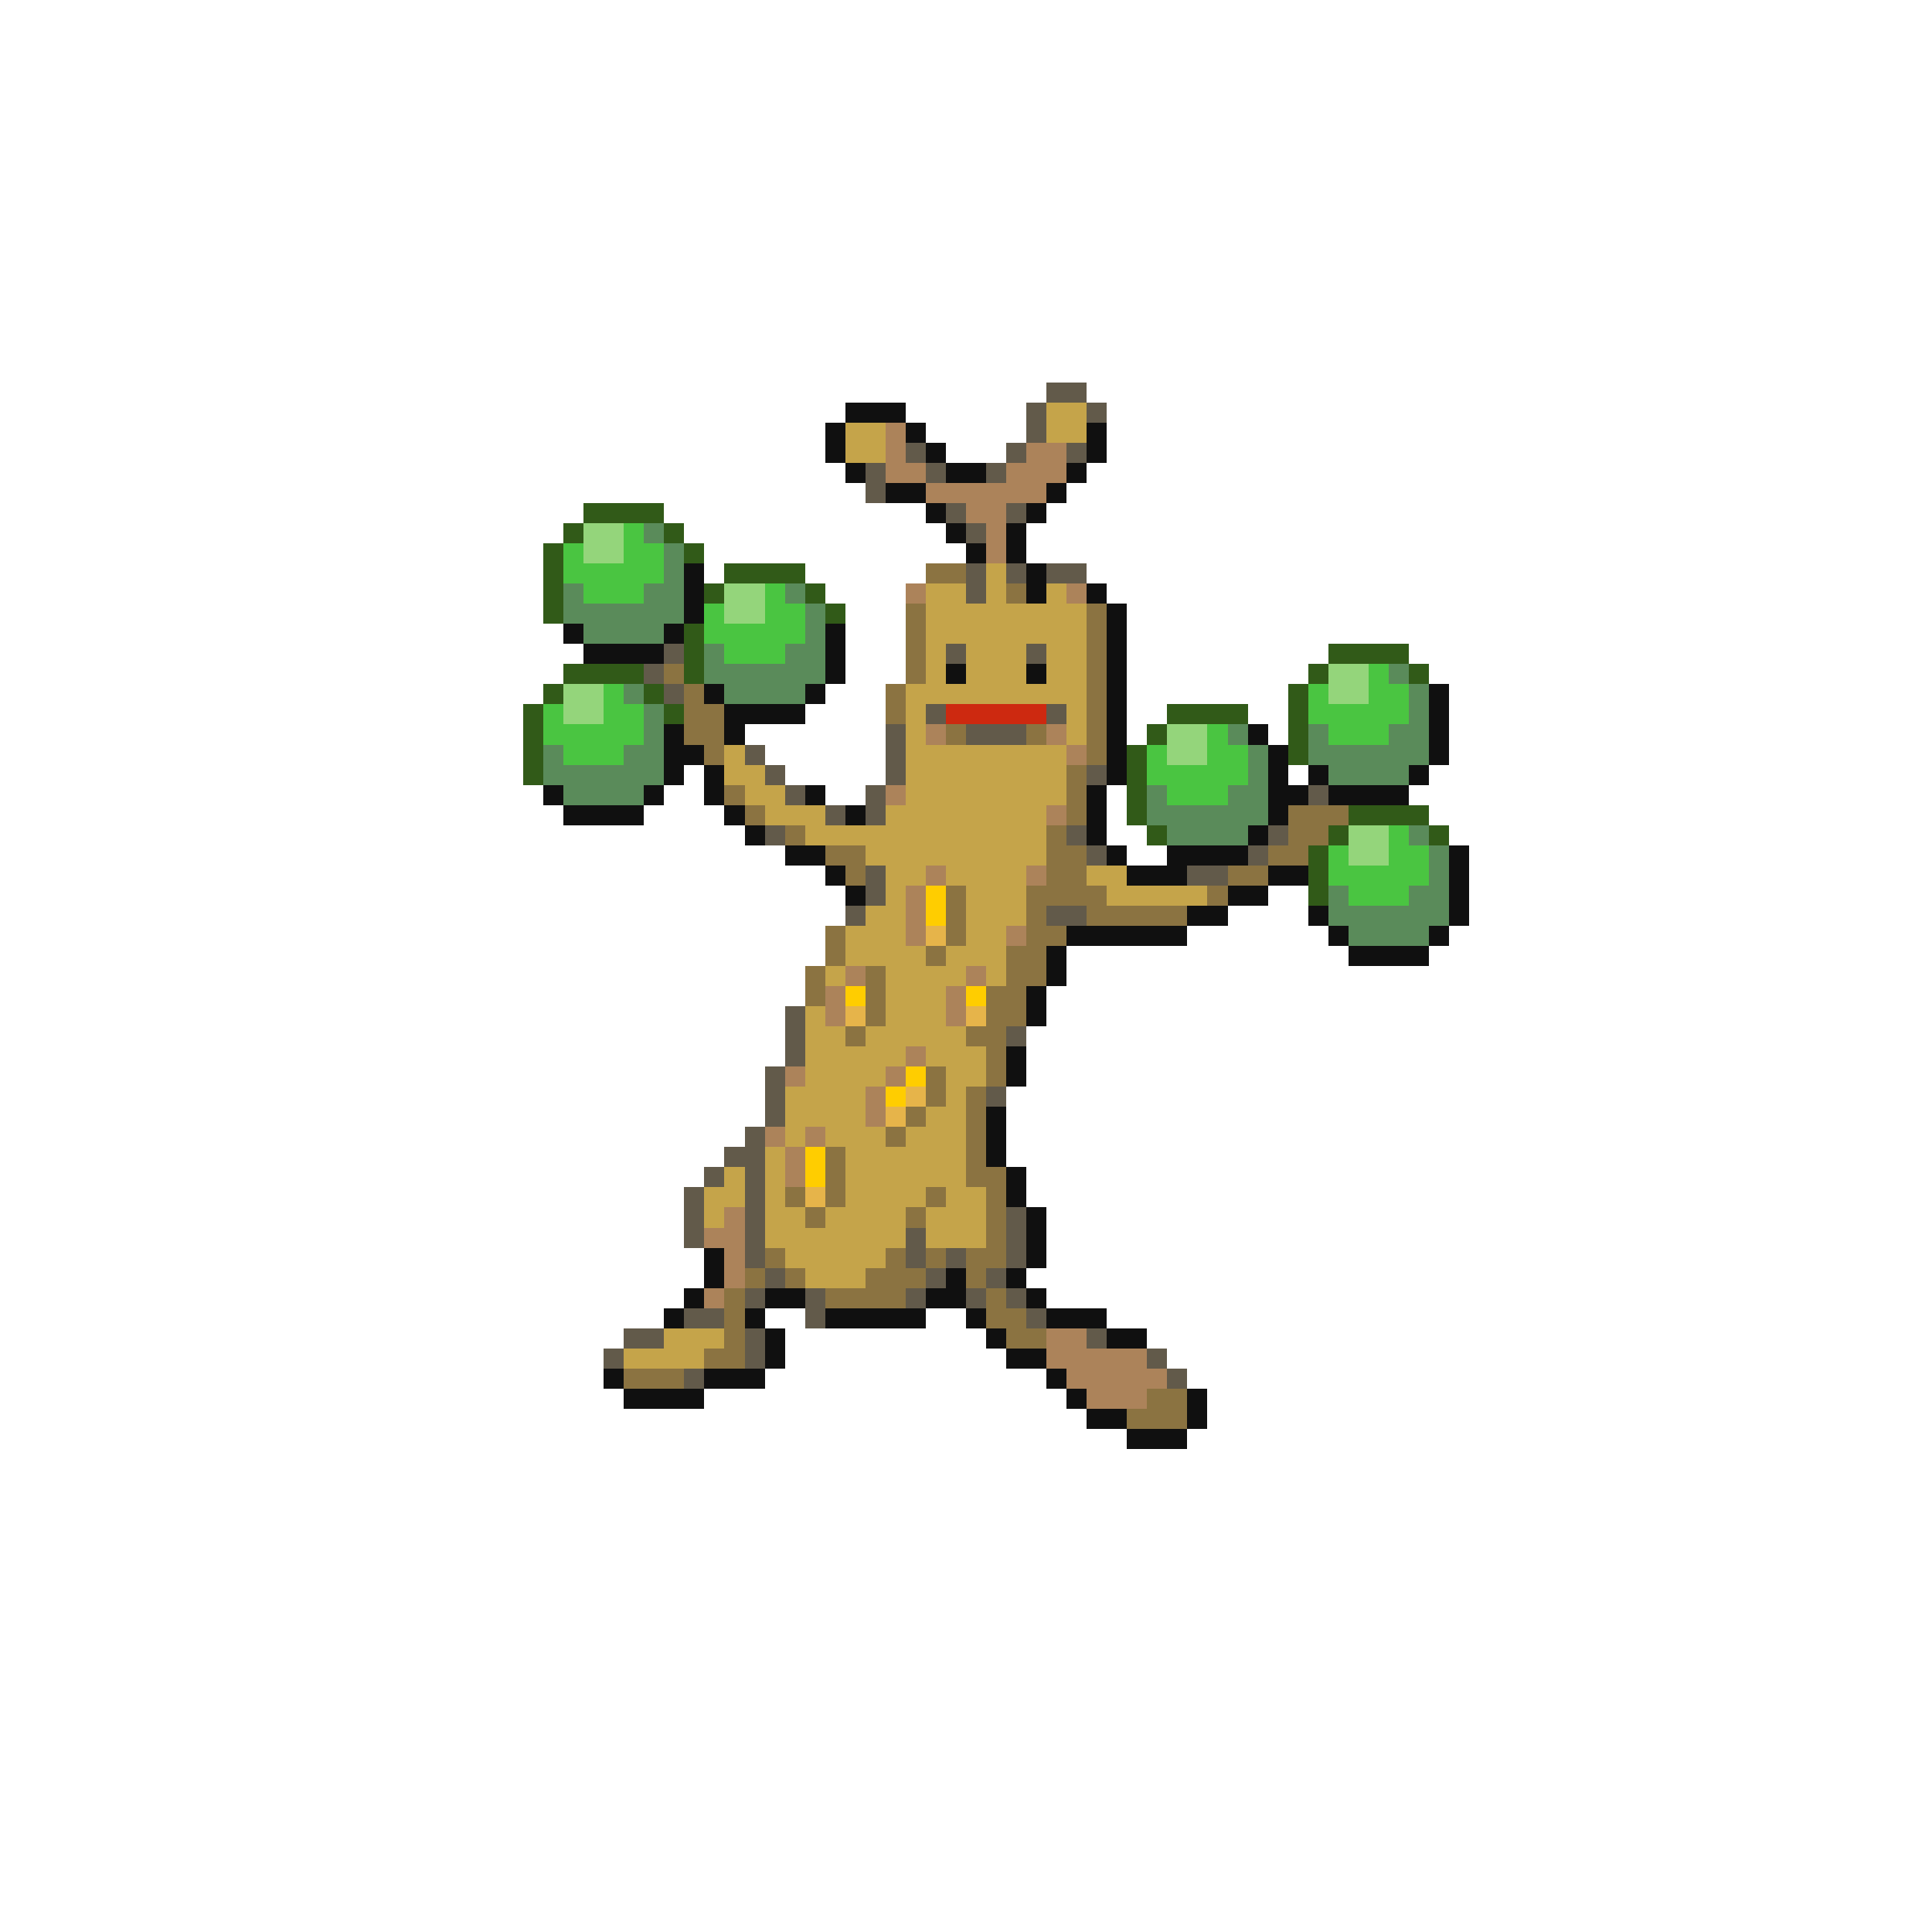 <svg xmlns="http://www.w3.org/2000/svg" viewBox="0 -0.5 96 96" shape-rendering="crispEdges">
<path stroke="#625a4a" d="M52 19h2M51 20h1M54 20h1M51 21h1M45 22h1M50 22h1M53 22h1M43 23h1M46 23h1M49 23h1M43 24h1M47 25h1M50 25h1M48 26h1M48 28h1M50 28h1M52 28h2M48 29h1M33 32h1M47 32h1M51 32h1M32 33h1M33 34h1M46 35h1M52 35h1M44 36h1M48 36h3M37 37h1M44 37h1M38 38h1M44 38h1M54 38h1M39 39h1M43 39h1M65 39h1M41 40h1M43 40h1M38 41h1M53 41h1M63 41h1M54 42h1M62 42h1M43 43h1M59 43h2M43 44h1M42 45h1M52 45h2M39 50h1M39 51h1M50 51h1M39 52h1M38 53h1M38 54h1M49 54h1M38 55h1M37 56h1M36 57h2M35 58h1M37 58h1M34 59h1M37 59h1M34 60h1M37 60h1M50 60h1M34 61h1M37 61h1M45 61h1M50 61h1M37 62h1M45 62h1M47 62h1M50 62h1M38 63h1M46 63h1M49 63h1M37 64h1M40 64h1M45 64h1M48 64h1M50 64h1M34 65h2M40 65h1M51 65h1M31 66h2M37 66h1M54 66h1M30 67h1M37 67h1M57 67h1M34 68h1M58 68h1" />
<path stroke="#101010" d="M42 20h3M41 21h1M45 21h1M54 21h1M41 22h1M46 22h1M54 22h1M42 23h1M47 23h2M53 23h1M44 24h2M52 24h1M46 25h1M51 25h1M47 26h1M50 26h1M48 27h1M50 27h1M34 28h1M51 28h1M34 29h1M51 29h1M54 29h1M34 30h1M55 30h1M28 31h1M33 31h1M41 31h1M55 31h1M29 32h4M41 32h1M55 32h1M41 33h1M47 33h1M51 33h1M55 33h1M35 34h1M40 34h1M55 34h1M71 34h1M36 35h4M55 35h1M71 35h1M33 36h1M36 36h1M55 36h1M62 36h1M71 36h1M33 37h2M55 37h1M63 37h1M71 37h1M33 38h1M35 38h1M55 38h1M63 38h1M65 38h1M70 38h1M27 39h1M32 39h1M35 39h1M40 39h1M54 39h1M63 39h2M66 39h4M28 40h4M36 40h1M42 40h1M54 40h1M63 40h1M37 41h1M54 41h1M62 41h1M39 42h2M55 42h1M58 42h4M72 42h1M41 43h1M56 43h3M63 43h2M72 43h1M42 44h1M61 44h2M72 44h1M59 45h2M65 45h1M72 45h1M53 46h6M66 46h1M71 46h1M52 47h1M67 47h4M52 48h1M51 49h1M51 50h1M50 52h1M50 53h1M49 55h1M49 56h1M49 57h1M50 58h1M50 59h1M51 60h1M51 61h1M35 62h1M51 62h1M35 63h1M47 63h1M50 63h1M34 64h1M38 64h2M46 64h2M51 64h1M33 65h1M37 65h1M41 65h5M48 65h1M52 65h3M38 66h1M49 66h1M55 66h2M38 67h1M50 67h2M30 68h1M35 68h3M52 68h1M31 69h4M53 69h1M59 69h1M54 70h2M59 70h1M56 71h3" />
<path stroke="#c5a44a" d="M52 20h2M42 21h2M52 21h2M42 22h2M49 28h1M46 29h2M49 29h1M52 29h1M46 30h8M46 31h8M46 32h1M48 32h3M52 32h2M46 33h1M48 33h3M52 33h2M45 34h9M45 35h1M53 35h1M45 36h1M53 36h1M36 37h1M45 37h8M36 38h2M45 38h8M37 39h2M45 39h8M38 40h3M44 40h8M40 41h12M43 42h9M44 43h2M47 43h4M54 43h2M44 44h1M48 44h3M55 44h5M43 45h2M48 45h3M42 46h3M48 46h2M42 47h4M47 47h3M41 48h1M44 48h4M49 48h1M44 49h3M40 50h1M44 50h3M40 51h2M43 51h5M40 52h5M46 52h3M40 53h4M47 53h2M39 54h4M47 54h1M39 55h4M46 55h2M39 56h1M41 56h3M45 56h3M38 57h1M42 57h6M36 58h1M38 58h1M42 58h6M35 59h2M38 59h1M42 59h4M47 59h2M35 60h1M38 60h2M41 60h4M46 60h3M38 61h7M46 61h3M39 62h5M40 63h3M33 66h3M31 67h4" />
<path stroke="#ac835a" d="M44 21h1M44 22h1M51 22h2M44 23h2M50 23h3M46 24h6M48 25h2M49 26h1M49 27h1M45 29h1M53 29h1M46 36h1M52 36h1M53 37h1M44 39h1M52 40h1M46 43h1M51 43h1M45 44h1M45 45h1M45 46h1M50 46h1M42 48h1M48 48h1M41 49h1M47 49h1M41 50h1M47 50h1M45 52h1M39 53h1M44 53h1M43 54h1M43 55h1M38 56h1M40 56h1M39 57h1M39 58h1M36 60h1M35 61h2M36 62h1M36 63h1M35 64h1M52 66h2M52 67h5M53 68h5M54 69h3" />
<path stroke="#315a18" d="M29 25h4M28 26h1M33 26h1M27 27h1M34 27h1M27 28h1M36 28h4M27 29h1M35 29h1M40 29h1M27 30h1M41 30h1M34 31h1M34 32h1M66 32h4M28 33h4M34 33h1M65 33h1M70 33h1M27 34h1M32 34h1M64 34h1M26 35h1M33 35h1M58 35h4M64 35h1M26 36h1M57 36h1M64 36h1M26 37h1M56 37h1M64 37h1M26 38h1M56 38h1M56 39h1M56 40h1M67 40h4M57 41h1M66 41h1M71 41h1M65 42h1M65 43h1M65 44h1" />
<path stroke="#94d57b" d="M29 26h2M29 27h2M36 29h2M36 30h2M66 33h2M28 34h2M66 34h2M28 35h2M58 36h2M58 37h2M67 41h2M67 42h2" />
<path stroke="#4ac541" d="M31 26h1M28 27h1M31 27h2M28 28h5M29 29h3M38 29h1M35 30h1M38 30h2M35 31h5M36 32h3M68 33h1M30 34h1M65 34h1M68 34h2M27 35h1M30 35h2M65 35h5M27 36h5M60 36h1M66 36h3M28 37h3M57 37h1M60 37h2M57 38h5M58 39h3M69 41h1M66 42h1M69 42h2M66 43h5M67 44h3" />
<path stroke="#5a8b5a" d="M32 26h1M33 27h1M33 28h1M28 29h1M32 29h2M39 29h1M28 30h6M40 30h1M29 31h4M40 31h1M35 32h1M39 32h2M35 33h6M69 33h1M31 34h1M36 34h4M70 34h1M32 35h1M70 35h1M32 36h1M61 36h1M65 36h1M69 36h2M27 37h1M31 37h2M62 37h1M65 37h6M27 38h6M62 38h1M66 38h4M28 39h4M57 39h1M61 39h2M57 40h6M58 41h4M70 41h1M71 42h1M71 43h1M66 44h1M70 44h2M66 45h6M67 46h4" />
<path stroke="#8b7341" d="M46 28h2M50 29h1M45 30h1M54 30h1M45 31h1M54 31h1M45 32h1M54 32h1M33 33h1M45 33h1M54 33h1M34 34h1M44 34h1M54 34h1M34 35h2M44 35h1M54 35h1M34 36h2M47 36h1M51 36h1M54 36h1M35 37h1M54 37h1M53 38h1M36 39h1M53 39h1M37 40h1M53 40h1M64 40h3M39 41h1M52 41h1M64 41h2M41 42h2M52 42h2M63 42h2M42 43h1M52 43h2M61 43h2M47 44h1M51 44h4M60 44h1M47 45h1M51 45h1M54 45h5M41 46h1M47 46h1M51 46h2M41 47h1M46 47h1M50 47h2M40 48h1M43 48h1M50 48h2M40 49h1M43 49h1M49 49h2M43 50h1M49 50h2M42 51h1M48 51h2M49 52h1M46 53h1M49 53h1M46 54h1M48 54h1M45 55h1M48 55h1M44 56h1M48 56h1M41 57h1M48 57h1M41 58h1M48 58h2M39 59h1M41 59h1M46 59h1M49 59h1M40 60h1M45 60h1M49 60h1M49 61h1M38 62h1M44 62h1M46 62h1M48 62h2M37 63h1M39 63h1M43 63h3M48 63h1M36 64h1M41 64h4M49 64h1M36 65h1M49 65h2M36 66h1M50 66h2M35 67h2M31 68h3M57 69h2M56 70h3" />
<path stroke="#cd2910" d="M47 35h5" />
<path stroke="#ffcd00" d="M46 44h1M46 45h1M42 49h1M48 49h1M45 53h1M44 54h1M40 57h1M40 58h1" />
<path stroke="#e6b44a" d="M46 46h1M42 50h1M48 50h1M45 54h1M44 55h1M40 59h1" />
</svg>
